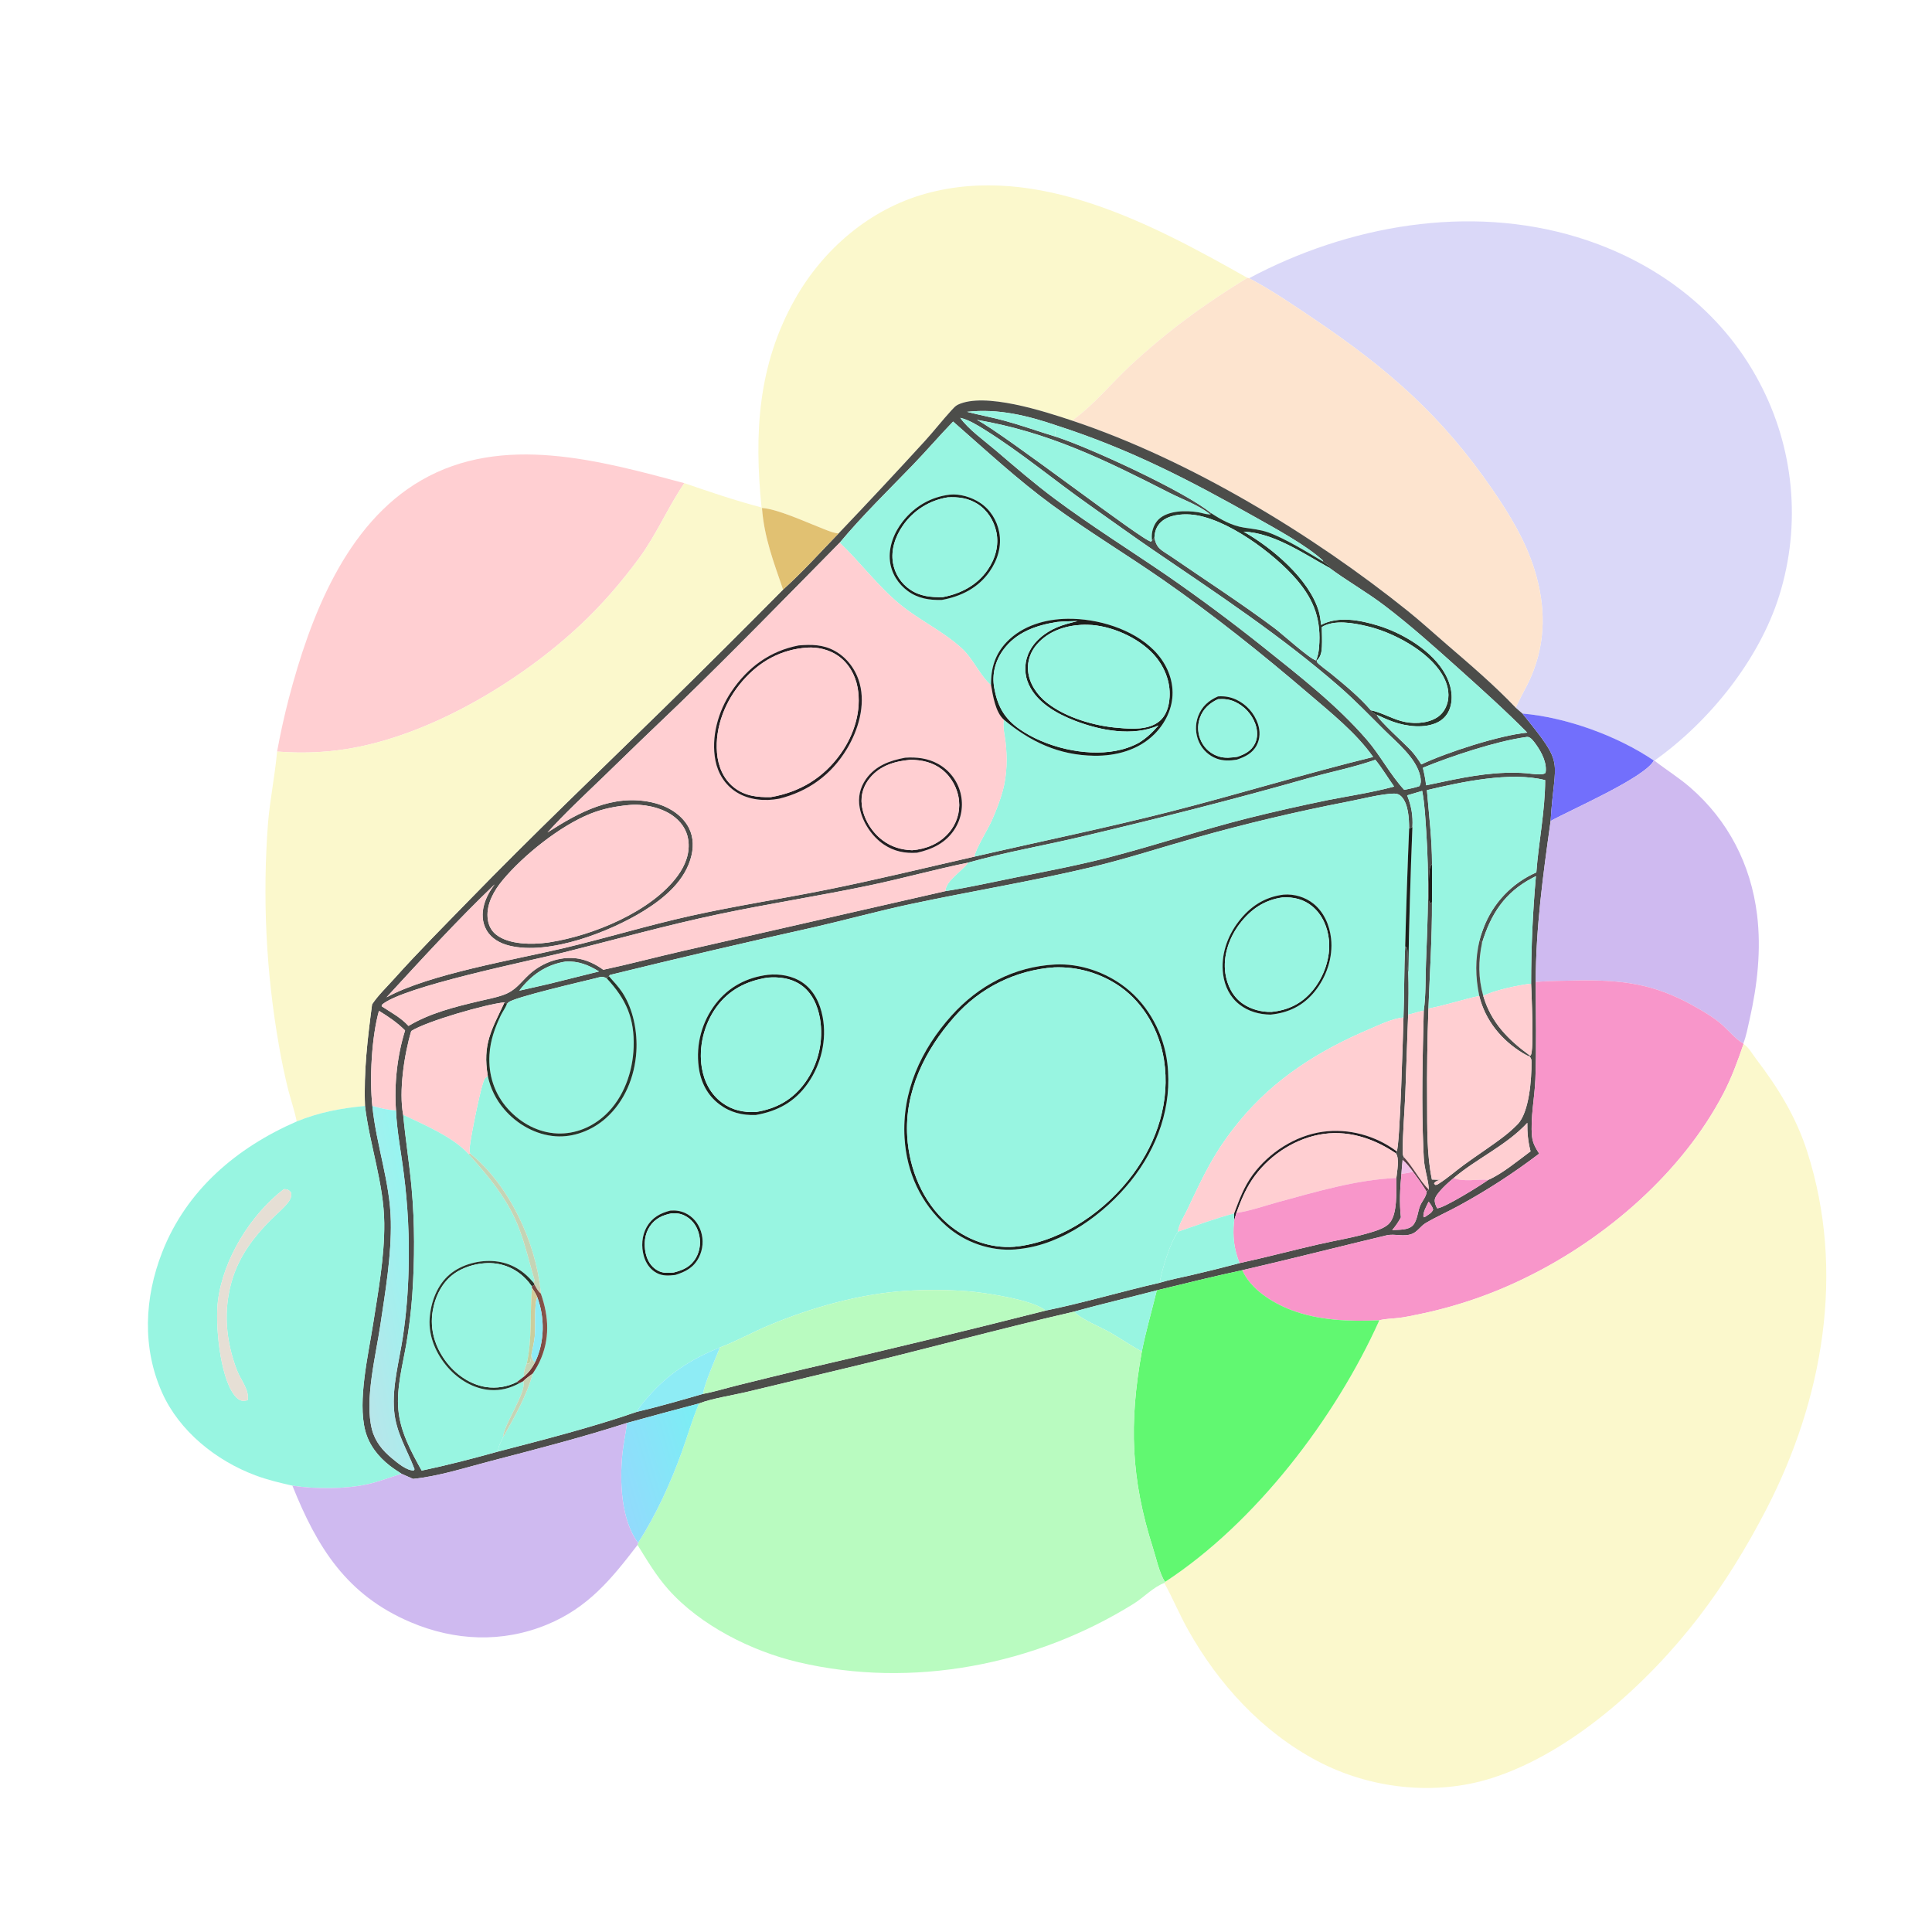 <svg width="1024" height="1024" viewBox="0 0 1024 1024" fill="none" xmlns="http://www.w3.org/2000/svg">
<path d="M403.639 268.975C399.702 229.952 401.577 193.612 421.368 158.54C436.309 132.063 460.995 110.863 490.528 102.671C549.863 86.214 611.01 118.923 661.146 147.269C638.452 161.123 618.685 175.593 599.178 193.712C589.231 202.952 580.551 213.754 569.656 221.889C568.932 222.43 569.206 222.214 568.471 223.01C553.646 218.068 521.765 207.649 507.6 214.546C506.403 215.129 505.237 216.454 504.333 217.44C499.484 222.725 495.067 228.418 490.226 233.73C475.139 250.229 459.88 266.569 444.451 282.749C440.953 282.368 437.258 280.614 433.98 279.336C426.46 276.405 411.584 269.618 403.859 269.256L403.639 268.975Z" fill="#FBF8CC"/>
<path d="M662.045 147.461C714.494 119.483 778.426 108.121 836.023 125.716C877.011 138.236 912.239 164.281 932.452 202.552C950.954 237.316 954.771 278.04 943.051 315.638C932.415 349.744 905.852 382.615 876.875 403.144L876.592 403.107C857.134 389.91 830.045 380.181 806.905 378.192L803.391 375.128C805.741 369.521 809.066 364.327 811.472 358.72C819.516 339.972 819.273 321.085 813.265 301.779C808.546 286.614 800.296 272.981 791.379 259.96C764.345 220.485 735.969 195.746 696.581 169.13C685.433 161.597 673.928 153.725 662.045 147.461Z" fill="#DAD8F8"/>
<path d="M661.148 147.27L662.045 147.462C673.928 153.726 685.433 161.598 696.581 169.131C735.969 195.747 764.345 220.486 791.379 259.961C800.296 272.982 808.546 286.615 813.265 301.78C819.273 321.086 819.516 339.973 811.472 358.721C809.066 364.328 805.741 369.522 803.391 375.129C792.048 363.196 779.018 352.093 766.543 341.356C759.783 335.537 753.173 329.477 746.222 323.892C695.51 283.149 630.356 243.671 568.473 223.011C569.208 222.215 568.934 222.431 569.658 221.89C580.553 213.755 589.233 202.953 599.18 193.713C618.687 175.594 638.454 161.124 661.148 147.27Z" fill="#FDE4CF"/>
<path d="M444.453 282.746C459.882 266.566 475.141 250.226 490.228 233.727C495.069 228.415 499.486 222.722 504.335 217.437C505.239 216.451 506.405 215.126 507.602 214.543C521.767 207.646 553.648 218.065 568.473 223.007C630.356 243.667 695.51 283.145 746.222 323.888C753.173 329.473 759.783 335.533 766.543 341.352C779.018 352.089 792.048 363.192 803.391 375.125L806.905 378.189C830.098 406.767 823.893 400.966 821.86 435.155C817.882 463.509 814 491.719 813.982 520.413C813.998 537.555 814.444 554.831 813.782 571.955C813.4 581.856 811.084 592.463 812.001 602.262C812.338 605.855 813.912 608.472 815.795 611.458C802.339 621.71 788.123 630.924 773.269 639.019C767.468 642.214 761.306 644.897 755.616 648.262C753.058 649.775 751.341 652.759 748.605 653.894C743.929 655.834 739.376 653.689 734.804 654.78C709.346 660.854 683.941 667.364 658.435 673.23C643.29 676.507 628.185 680.214 613.133 683.898C598.561 687.772 583.864 691.093 569.343 695.176C528.014 704.72 487.08 716.003 445.793 725.768L395.348 737.867C387.917 739.621 377.374 741.202 370.531 743.858C357.766 747.224 345.022 750.67 332.3 754.197C308.62 761.809 284.206 768.121 260.133 774.379C246.761 777.855 232.701 782.43 218.935 783.845L212.832 781.148C210.705 779.751 208.533 778.36 206.527 776.793C200.437 772.037 195.514 765.789 193.569 758.202C189.495 742.309 195.197 718.117 197.759 701.738C200.499 684.218 203.84 666.044 203.665 648.282C203.457 627.281 195.964 607.036 193.459 586.199C192.753 567.709 194.806 550.597 197.212 532.32C200.38 527.535 205.109 523.02 208.949 518.731C221.745 504.435 235.337 490.844 248.716 477.098C282.108 442.789 316.614 409.827 350.847 376.379C372.405 355.245 393.804 333.949 415.04 312.493C425.361 303.223 434.784 292.702 444.453 282.746ZM560.051 225.524C544.539 220.247 529.06 216.448 512.573 218.277C519.261 220.022 526.083 221.245 532.74 223.073C541.664 225.524 550.393 228.66 559.248 231.348C576.483 236.735 628.295 260.556 641.962 271.998L641.456 272.669C635.733 267.9 626.622 264.651 619.957 261.257C586.054 243.995 555.927 229.028 517.785 222.543C531.718 229.57 606.238 287.19 610.096 287.05L610.596 286.416L611.866 284.911C612.986 290.962 615.888 291.661 620.57 294.88C638.729 307.363 657.951 319.8 675.53 332.947C679.578 335.975 694.157 349.218 697.537 350.034L697.903 350.073C697.936 350.343 697.887 350.637 698.002 350.884C698.455 351.855 704.253 356.055 705.412 357.006C712.649 362.943 720.44 369.33 726.549 376.442C727.239 377.558 728.527 378.373 729.727 378.884C730.734 381.898 744.766 394.291 748.115 398.034C750.109 400.262 751.734 402.623 753.315 405.155C766.604 398.843 794.722 389.713 809.474 388.294C797.915 376.613 785.644 365.584 773.419 354.612C760.534 343.048 747.568 331.429 733.78 320.94C724.319 313.743 713.928 307.923 704.439 300.847L704.591 299.879C703.682 299.339 702.798 298.81 701.952 298.172L701.311 297.684L701.118 297.026C692.513 289.128 676.475 280.388 665.989 274.479C630.393 254.42 599.197 238.18 560.051 225.524ZM445.077 287.641C416.796 316.272 388.687 345.248 359.752 373.217C346.152 386.17 332.629 399.202 319.182 412.313C309.397 421.757 299.314 431.135 290.181 441.219C306.871 430.5 324.562 420.843 345.159 425.185C352.517 426.735 359.851 430.551 364.063 436.975C367.293 441.901 367.832 447.608 366.535 453.27C363.493 466.547 352.213 475.985 341.139 482.83C323.408 493.789 291.227 506.469 269.927 501.207C265.102 500.015 260.498 497.515 257.931 493.106C255.479 488.895 255.309 484.06 256.602 479.44C257.708 475.489 259.709 471.997 262.178 468.744C242.234 487.814 223.536 508.306 204.859 528.597C227.521 516.212 272.844 508.681 298.974 502.485C321.454 497.153 343.529 490.41 366.098 485.4C389.981 480.098 414.149 476.405 438.119 471.594C464.383 466.321 490.386 459.948 516.5 454.019C551.371 445.954 586.589 438.789 621.253 429.918C656.897 420.796 692.069 409.97 727.792 401.208C718.775 388.392 705.358 377.721 693.534 367.592C668.903 346.493 643.105 325.871 616.459 307.351C597.156 293.935 577.018 281.804 558.003 267.92C539.481 254.396 522.4 238.543 505.164 223.43C497.862 230.985 491.009 238.983 483.703 246.552C470.731 259.99 457.031 273.295 445.077 287.641ZM748.61 438.374L746.87 439.145C746.821 434.013 746.547 426.136 742.798 422.21C741.767 421.13 740.608 420.625 739.112 420.624C732.586 420.619 720.795 423.684 713.988 424.966C686.987 430.204 660.216 436.561 633.742 444.021C615.275 449.21 597.038 455.201 578.366 459.64C546.722 467.163 514.522 472.394 482.708 479.169C465.607 482.81 448.768 487.465 431.735 491.379C395.504 499.421 359.366 507.872 323.326 516.73L322.739 517.411L321.603 518.568C319.341 517.216 317.95 517.909 315.507 518.524C309.126 520.13 271.941 528.674 269.414 531.347C269.262 531.508 269.104 531.665 268.953 531.829C268.849 531.942 268.752 532.06 268.652 532.176L267.428 531.266C258.025 532.073 226.035 541.29 217.966 546.46C214.264 558.787 211.312 578.387 213.697 590.914C214.914 603.909 217.004 616.808 218.174 629.801C219.876 648.684 219.808 667.393 218.521 686.303C217.902 694.992 216.851 703.645 215.373 712.231C213.411 723.601 210.103 735.526 211.125 747.116C212.16 758.854 217.882 769.338 223.495 779.449C237.043 776.605 250.578 773.094 263.911 769.372C287.973 763.125 314.032 756.44 337.433 748.332C349.232 745.573 360.956 742.141 372.602 738.793C378.504 737.719 384.453 735.854 390.292 734.4C402.233 731.417 414.189 728.495 426.159 725.635C468.944 715.777 511.618 705.445 554.174 694.642C574.471 690.49 594.422 684.51 614.628 679.889C620.005 678.226 625.724 677.18 631.211 675.899C639.835 673.911 648.423 671.772 656.971 669.481C670.896 666.449 684.632 662.791 698.512 659.605C708.37 657.341 718.79 655.739 728.4 652.615C730.976 651.778 734.025 650.623 736.01 648.746C741.002 644.028 739.924 630.72 740.105 624.35C740.399 621.153 741.88 613.963 739.846 611.291L740.262 610.242C742.004 608.013 743.657 546.688 743.871 539.28C744.388 526.728 744.103 514.123 744.777 501.595C745.704 502.315 745.769 502.072 745.941 503.346C746.468 507.246 745.503 511.289 746.415 515.142C746.686 522.644 746.553 530.281 746.347 537.787L744.819 580.54C744.369 590.397 743.479 600.423 743.467 610.281C743.465 611.412 743.503 612.252 744.039 613.273L743.428 614.756C743.171 617.232 742.938 619.699 742.791 622.185C742.057 629.731 741.655 637.682 742.511 645.22C741.18 647.727 739.731 649.767 737.916 651.942C741.278 651.744 746.484 652.128 748.936 649.384C751.37 646.66 751.362 641.905 752.878 638.653C753.915 636.429 756.041 634.092 756.152 631.589L757.268 630.473C757.205 626.59 755.829 622.151 755.156 618.282C754.642 615.327 754.55 612.321 754.42 609.33C753.354 584.811 753.997 560.184 754.621 535.659C755.803 527.532 755.454 518.415 755.806 510.162C756.799 486.845 757.527 463.853 755.927 440.546C755.439 433.443 755.125 426.198 753.787 419.198L745.829 421.552C748.074 427.307 748.961 432.196 748.61 438.374ZM513.121 457.225C495.84 460.725 478.766 465.498 461.485 469.142C434.753 474.779 407.736 478.901 381.021 484.527C353.394 490.345 326.403 497.905 299.042 504.754C280.376 509.427 213.375 522.881 202.354 532.596L202.301 533.354C207.271 536.64 212.435 539.307 216.505 543.761C227.976 536.921 240.854 533.74 253.723 530.673C258.208 529.604 263.004 528.774 267.319 527.141C273.391 524.845 275.891 520.72 280.461 516.495C287.778 509.731 298.79 505.958 308.609 508.536C312.659 509.599 316.379 511.536 319.752 513.994C333.804 510.997 347.687 507.274 361.693 504.075L501.083 472.307C513.545 470.374 525.969 467.53 538.337 465.058C555.743 461.58 573.307 458.25 590.47 453.697C614.188 447.404 637.476 439.723 661.296 433.689C675.474 430.154 689.728 426.93 704.046 424.017C715.687 421.741 727.461 420 738.916 416.892C735.555 412.168 732.613 407.215 728.964 402.692C717.368 406.783 705.115 409.127 693.288 412.495C653.181 423.917 613.032 434.032 572.459 443.622C552.759 448.278 532.589 451.712 513.121 457.225ZM759.003 457.935C758.494 458.756 757.96 459.541 757.777 460.506C757.331 462.863 756.802 475.904 757.495 477.799C757.594 478.071 757.78 478.304 757.922 478.556C758.846 478.362 758.525 478.546 758.98 478.221C759.095 496.938 757.786 515.852 757.099 534.569C756.499 551.173 756.271 567.788 756.415 584.402C756.474 597.812 756.206 612.001 758.942 625.174L763.641 625.331C763.35 625.39 763.058 625.444 762.769 625.508C761.758 625.734 760.965 626.186 760.256 626.967C760.178 627.053 760.146 627.171 760.091 627.273L760.706 628.024C761.488 628.019 761.782 627.877 762.453 627.454C767.187 624.467 771.529 620.614 776.052 617.303C783.044 612.185 790.386 607.502 797.245 602.211C799.763 600.271 802.141 598.156 804.363 595.883C810.558 589.554 811.787 571.733 811.712 563.058C811.698 561.488 811.672 561.257 810.755 559.973L811.037 559.574C811.121 559.496 811.213 559.426 811.289 559.34C813.179 557.209 811.697 526.35 811.527 521.372C811.528 502.345 812.377 483.328 814.073 464.377C813.414 464.704 812.759 465.038 812.108 465.381C797.579 473.043 790.236 484.338 785.504 499.798L784.204 498.348C784.714 496.156 785.5 493.932 786.3 491.83C791.283 478.65 801.375 468.039 814.289 462.401C815.526 446.084 818.93 429.879 818.973 413.484C800.582 408.816 774.565 414.458 756.291 418.78C757.363 431.868 759.012 444.772 759.003 457.935ZM200.851 535.773C196.945 549.735 195.812 571.798 197.353 586.155C199.382 606.828 206.766 626.397 207.154 647.284C207.495 665.592 204.259 684.394 201.57 702.48C199.207 718.368 193.123 742.096 197.155 757.663C198.817 764.081 202.858 768.931 207.867 773.035C210.739 775.388 215.451 779.471 219.324 779.386L219.713 778.712C215.66 768.038 209.918 759.503 208.889 747.687C207.76 734.718 211.681 721.073 213.579 708.281C215.275 696.712 216.262 685.05 216.534 673.361C217.051 656.201 216.205 639.026 214.006 622C212.643 610.947 210.357 599.743 209.897 588.617C208.853 574.803 210.532 559.393 214.703 546.156C210.41 541.902 205.979 538.906 200.851 535.773ZM770.548 624.329C767.97 626.38 760.788 632.717 760.469 635.866C760.308 637.453 760.983 639.064 761.729 640.424C765.137 640.474 785.094 628.094 788.796 625.361C796.121 622.207 804.723 615.019 811.223 610.225C809.873 605.031 809.456 600.512 809.512 595.134C798.497 607.064 782.895 613.898 770.548 624.329ZM508.939 221.457C513.302 227.598 521.895 233.706 527.76 238.718C538.051 247.51 548.238 256.326 559.105 264.414C578.207 278.632 598.517 291.353 618.182 304.786C635.528 316.771 652.46 329.344 668.949 342.484C688.088 357.797 708.322 373.435 724.384 391.994C731.659 400.399 736.769 410.497 744.259 418.631C746.936 418.047 749.723 417.592 752.307 416.671C753.348 415.114 753.121 413.212 752.743 411.408C750.744 401.874 740.281 393.476 733.641 386.862C725.824 379.077 718.191 371.155 709.873 363.895C679.3 337.213 645.363 314.795 611.908 291.988C600.342 284.103 589.001 275.867 577.554 267.812C558.967 254.732 541.361 239.924 522.069 227.863C518.109 225.387 513.534 222.522 508.939 221.457ZM808.576 390.697C793.034 392.847 768.906 400.851 754.147 406.937C754.905 410.045 755.519 413.047 755.866 416.23L764.66 414.392C779.324 411.255 793.966 408.657 809.031 409.828C811.353 410.008 817.709 411.247 819.18 409.576C820.058 404.545 817.11 398.775 814.215 394.735C813.319 393.485 811.454 390.699 809.747 390.588C809.299 390.559 809.004 390.628 808.576 390.697ZM333.189 426.707C326.194 427.357 319.53 428.664 312.978 431.271C297.016 437.622 277.548 453.146 266.418 466.51C261.897 471.938 257.883 478.927 258.423 486.218C258.687 489.788 260.019 492.996 262.846 495.274C269.653 500.758 282.046 500.723 290.271 499.588C290.708 499.527 291.143 499.46 291.577 499.386C314.3 495.802 345.234 483.187 359.118 464.267C363.238 458.652 365.856 452.048 364.767 444.97C363.924 439.501 360.699 435.172 356.198 432.071C350.006 427.804 340.613 425.902 333.189 426.707ZM299.831 509.645C289.424 511.276 281.574 516.791 275.228 525.07L290.86 521.515L317.484 514.887C311.895 511.45 306.524 509.288 299.831 509.645ZM757.21 636.876C756.186 639.068 753.921 642.818 754.537 645.187C755.599 644.829 755.211 645.059 755.783 644.657C757.364 643.555 758.799 642.914 759.598 641.109C759.168 639.462 758.179 638.241 757.21 636.876Z" fill="#4C4D4A"/>
<path d="M512.572 218.278C529.059 216.449 544.538 220.248 560.05 225.525C559.585 227.513 559.139 229.291 559.247 231.349C550.392 228.661 541.663 225.525 532.739 223.074C526.082 221.246 519.26 220.023 512.572 218.278Z" fill="#98F5E1"/>
<path d="M744.258 418.635C736.768 410.501 731.658 400.403 724.383 391.998C708.321 373.439 688.087 357.801 668.948 342.488C652.459 329.348 635.527 316.775 618.181 304.79C598.516 291.357 578.206 278.636 559.104 264.418C548.237 256.33 538.049 247.514 527.758 238.722C521.893 233.71 513.3 227.602 508.938 221.461C513.532 222.526 518.108 225.391 522.068 227.867C541.36 239.928 558.965 254.736 577.552 267.816C588.999 275.871 600.34 284.107 611.906 291.992C645.361 314.799 679.299 337.217 709.872 363.899C718.19 371.159 725.823 379.081 733.64 386.866C740.28 393.48 750.743 401.878 752.742 411.412C753.12 413.216 753.347 415.118 752.306 416.675C749.722 417.596 746.935 418.051 744.258 418.635Z" fill="#98F5E1"/>
<path d="M517.783 222.547C555.925 229.032 586.052 243.999 619.955 261.261C626.62 264.655 635.731 267.904 641.454 272.673C641.24 272.664 641.026 272.658 640.813 272.647C638.88 272.546 636.916 271.817 634.994 271.505C628.611 270.47 619.196 270.515 614.186 275.184C611.808 277.401 610.479 281.041 610.467 284.251C610.465 284.981 610.529 285.694 610.594 286.42L610.094 287.054C606.236 287.194 531.716 229.574 517.783 222.547Z" fill="#98F5E1"/>
<path d="M445.076 287.645C457.03 273.299 470.73 259.994 483.702 246.556C491.008 238.987 497.861 230.989 505.163 223.434C522.399 238.547 539.48 254.4 558.002 267.924C577.017 281.808 597.155 293.939 616.458 307.355C643.104 325.875 668.902 346.497 693.533 367.596C705.357 377.725 718.774 388.396 727.791 401.212C692.068 409.974 656.896 420.8 621.252 429.922C586.588 438.793 551.37 445.958 516.499 454.023C516.705 450.665 523.769 439.172 525.531 435.199C527.85 429.971 530.001 424.552 531.501 419.026C533.741 410.773 533.954 401.726 532.957 393.277C532.562 389.938 531.522 385.724 531.933 382.406C531.973 382.086 532.025 381.767 532.071 381.447C546.205 393.214 561.207 400.286 579.952 400.566C591.542 400.739 603.399 397.553 611.809 389.182C617.662 383.356 621.568 375.367 621.488 367.015C621.408 358.503 617.49 350.559 611.544 344.607C600.228 333.28 581.653 327.792 565.952 327.96C554.216 328.085 542.017 331.548 533.667 340.174C527.431 346.616 525.104 354.306 525.29 363.143C519.693 358.55 515.822 349.19 509.774 343.645C499.749 334.454 487.39 328.853 476.969 320.288C465.349 310.739 456.009 298.067 445.076 287.645ZM503.407 262.183C493.331 263.375 484.727 268.432 478.46 276.423C473.861 282.287 470.821 289.948 471.706 297.48C472.452 303.83 476.017 309.517 481.156 313.261C486.617 317.239 492.579 318.151 499.164 317.983C509.372 316.14 518.493 311.594 524.544 302.882C528.773 296.793 531.027 289.489 529.596 282.074C528.369 275.72 524.846 270.068 519.42 266.474C515.02 263.56 508.745 261.604 503.407 262.183ZM645.546 369.118C640.672 371.231 637.004 374.454 635.082 379.519C633.371 384.014 633.534 389.007 635.535 393.381C637.38 397.438 640.777 400.585 644.963 402.115C648.489 403.381 651.944 403.216 655.581 402.622C659.931 401.138 663.832 399.293 666.083 395.001C667.942 391.452 667.959 387.368 666.705 383.616C664.759 377.966 660.607 373.345 655.197 370.807C652.077 369.363 648.955 368.873 645.546 369.118Z" fill="#98F5E1"/>
<path d="M560.05 225.527C599.196 238.183 630.392 254.423 665.988 274.482C676.474 280.391 692.512 289.131 701.117 297.029L701.31 297.687C693.275 292.858 680.766 285.198 672.138 282.167C667.902 280.679 663.675 280.318 659.267 279.625C652.922 278.628 647.266 275.484 641.961 272.001C628.294 260.559 576.482 236.738 559.247 231.351C559.139 229.293 559.585 227.515 560.05 225.527Z" fill="#98F5E1"/>
<path d="M362.728 256.087L362.426 256.525C353.78 269.295 347.868 283.471 338.63 295.991C329.488 308.382 319.174 320.362 307.949 330.923C277.018 360.026 231.569 387.584 189.477 395.954C175.202 398.793 161.387 399.471 146.863 398.335C148.593 388.863 150.668 379.458 153.085 370.138C164.366 327.268 183.047 277.849 223.275 254.576C266.45 229.598 317.911 244.136 362.728 256.087Z" fill="#FFCFD2"/>
<path d="M146.863 398.334C161.387 399.47 175.202 398.792 189.477 395.953C231.569 387.583 277.018 360.025 307.949 330.922C319.174 320.361 329.488 308.381 338.63 295.99C347.868 283.47 353.78 269.294 362.426 256.524L362.728 256.086C376.197 260.711 389.864 265.355 403.639 268.973L403.859 269.254C405.017 284.905 410.072 297.944 415.038 312.494C393.802 333.95 372.403 355.246 350.845 376.38C316.612 409.828 282.106 442.79 248.714 477.099C235.335 490.845 221.743 504.436 208.947 518.732C205.107 523.021 200.378 527.536 197.21 532.321C194.804 550.598 192.751 567.71 193.457 586.2C180.995 587.292 168.873 589.599 157.266 594.401C156.205 588.922 154.269 583.409 152.86 577.984C150.876 570.063 149.196 562.068 147.822 554.018C141.001 515.139 139.064 475.561 142.058 436.202C143.125 423.501 145.74 411.012 146.863 398.334Z" fill="#FBF8CC"/>
<path d="M499.164 317.98C492.579 318.148 486.617 317.236 481.156 313.258C476.017 309.514 472.452 303.827 471.706 297.477C470.821 289.945 473.861 282.284 478.46 276.42C484.727 268.429 493.331 263.372 503.407 262.18C508.745 261.601 515.02 263.557 519.42 266.471C524.846 270.065 528.369 275.717 529.596 282.071C531.027 289.486 528.773 296.79 524.544 302.879C518.493 311.591 509.372 316.137 499.164 317.98ZM502.276 263.614C492.67 265.151 484.107 270.541 478.567 278.538C474.586 284.222 472.09 291.379 473.294 298.356C474.271 304.089 477.532 309.18 482.332 312.465C487.645 316.091 493.489 316.639 499.706 316.485C509.211 314.686 517.873 310.167 523.479 302.045C527.497 296.224 529.571 289.075 528.098 282.045C526.823 275.965 523.326 270.367 518.015 267.042C513.085 263.955 507.953 263.311 502.276 263.614Z" fill="#1C1F1B"/>
<path d="M499.706 316.485C493.489 316.639 487.645 316.091 482.332 312.465C477.532 309.18 474.271 304.089 473.294 298.356C472.09 291.379 474.586 284.222 478.567 278.538C484.107 270.541 492.67 265.151 502.276 263.614C507.953 263.311 513.085 263.955 518.015 267.042C523.326 270.367 526.823 275.965 528.098 282.045C529.571 289.075 527.497 296.224 523.479 302.045C517.873 310.167 509.211 314.686 499.706 316.485Z" fill="#98F5E1"/>
<path d="M403.859 269.254C411.584 269.616 426.46 276.403 433.98 279.334C437.258 280.612 440.953 282.366 444.451 282.747C434.782 292.703 425.359 303.224 415.038 312.494C410.072 297.944 405.017 284.905 403.859 269.254Z" fill="#E1C172"/>
<path d="M641.456 272.671L641.962 272C647.267 275.483 652.923 278.627 659.268 279.624C663.676 280.317 667.903 280.678 672.139 282.166C680.767 285.197 693.276 292.857 701.311 297.686L701.952 298.174C702.798 298.812 703.682 299.341 704.591 299.881L704.439 300.849C690.698 293.347 675.215 282.452 659.13 281.778C674.215 290.309 694.008 306.965 699.009 324.096C699.681 326.399 699.926 328.837 700.227 331.21C709.241 326.408 720.757 328.665 730.124 331.493C743.45 335.517 759.45 345.009 766.215 357.644C769.004 362.852 770.432 369.238 768.613 375.008C767.536 378.424 765.312 381.153 762.106 382.778C755.181 386.288 745.522 385.066 738.441 382.568C735.483 381.525 732.589 380.165 729.727 378.886C728.527 378.375 727.239 377.56 726.549 376.444C732.069 377.584 737.059 380.57 742.481 382.115C748.38 383.796 755.852 383.693 761.265 380.512C764.428 378.653 766.374 375.676 767.25 372.145C768.518 367.035 766.992 361.819 764.334 357.416C756.776 344.896 738.471 335.197 724.629 331.912C717.435 330.204 707.231 328.285 700.582 332.345C700.643 335.802 700.806 339.316 700.643 342.768C700.511 345.579 700.071 348.149 697.903 350.075L697.537 350.036C698.519 347.838 698.911 345.574 699.116 343.193C700.344 328.905 696.717 318.403 687.482 307.516C675.568 293.471 649.422 274.011 630.957 272.702C625.83 272.338 619.281 273.02 615.384 276.677C612.916 278.993 612.046 281.61 611.866 284.913L610.596 286.418C610.531 285.692 610.467 284.979 610.469 284.249C610.481 281.039 611.81 277.399 614.188 275.182C619.198 270.513 628.613 270.468 634.996 271.503C636.918 271.815 638.882 272.544 640.815 272.645C641.028 272.656 641.242 272.662 641.456 272.671Z" fill="#28342A"/>
<path d="M611.865 284.915C612.045 281.612 612.915 278.995 615.383 276.679C619.28 273.022 625.829 272.34 630.956 272.704C649.421 274.013 675.567 293.473 687.481 307.518C696.716 318.405 700.343 328.907 699.115 343.195C698.91 345.576 698.518 347.84 697.536 350.038C694.156 349.222 679.577 335.979 675.529 332.951C657.95 319.804 638.728 307.367 620.569 294.884C615.887 291.665 612.985 290.966 611.865 284.915Z" fill="#98F5E1"/>
<path d="M659.129 281.777C675.214 282.451 690.697 293.346 704.438 300.848C713.927 307.924 724.318 313.744 733.779 320.941C747.567 331.43 760.533 343.049 773.418 354.613C785.643 365.585 797.914 376.614 809.473 388.295C794.721 389.714 766.603 398.844 753.314 405.156C751.733 402.624 750.108 400.263 748.114 398.035C744.765 394.292 730.733 381.899 729.726 378.885C732.588 380.164 735.482 381.524 738.44 382.567C745.521 385.065 755.18 386.287 762.105 382.777C765.311 381.152 767.535 378.423 768.612 375.007C770.431 369.237 769.003 362.851 766.214 357.643C759.449 345.008 743.449 335.516 730.123 331.492C720.756 328.664 709.24 326.407 700.226 331.209C699.925 328.836 699.68 326.398 699.008 324.095C694.007 306.964 674.214 290.308 659.129 281.777Z" fill="#98F5E1"/>
<path d="M290.179 441.223C299.312 431.139 309.395 421.761 319.18 412.317C332.627 399.206 346.15 386.174 359.75 373.221C388.685 345.252 416.794 316.276 445.075 287.645C456.008 298.067 465.348 310.739 476.968 320.288C487.389 328.853 499.748 334.454 509.773 343.645C515.821 349.19 519.692 358.55 525.289 363.143C526.277 368.785 527.56 377.445 532.07 381.447C532.024 381.767 531.972 382.086 531.932 382.406C531.521 385.724 532.561 389.938 532.956 393.277C533.953 401.726 533.74 410.773 531.5 419.026C530 424.552 527.849 429.971 525.53 435.199C523.768 439.172 516.704 450.665 516.498 454.023C490.384 459.952 464.381 466.325 438.117 471.598C414.147 476.409 389.979 480.102 366.096 485.404C343.527 490.414 321.452 497.157 298.972 502.489C272.842 508.685 227.519 516.216 204.857 528.601C223.534 508.31 242.232 487.818 262.176 468.748C259.707 472.001 257.706 475.493 256.6 479.444C255.307 484.064 255.477 488.899 257.929 493.11C260.496 497.519 265.1 500.019 269.925 501.211C291.225 506.473 323.406 493.793 341.137 482.834C352.211 475.989 363.491 466.551 366.533 453.274C367.83 447.612 367.291 441.905 364.061 436.979C359.849 430.555 352.515 426.739 345.157 425.189C324.56 420.847 306.869 430.504 290.179 441.223ZM423.278 342.096C408.016 345.071 396.328 353.669 387.633 366.564C380.646 376.926 376.749 390.739 379.209 403.185C380.565 410.05 384.371 416.113 390.344 419.868C396.954 424.025 405.355 424.773 412.909 423.337C428.454 419.514 440.657 410.602 448.907 396.892C454.914 386.911 458.79 373.882 455.66 362.301C453.699 355.046 449.027 348.601 442.382 344.953C436.24 341.583 430.034 341.528 423.278 342.096ZM479.722 401.602C471.526 403.143 464.043 405.818 458.977 412.972C455.787 417.475 454.65 422.707 455.659 428.127C457.073 435.719 462.07 443.323 468.486 447.63C473.896 451.262 479.625 452.395 486.044 451.963C494.17 450.124 501.282 446.796 505.98 439.497C509.632 433.79 510.755 426.823 509.08 420.257C507.398 413.682 503.067 408.098 497.116 404.835C491.722 401.862 485.765 401.186 479.722 401.602Z" fill="#FFCFD2"/>
<path d="M525.29 363.14C525.104 354.303 527.431 346.613 533.667 340.171C542.017 331.545 554.216 328.082 565.952 327.957C581.653 327.789 600.228 333.277 611.544 344.604C617.49 350.556 621.408 358.5 621.488 367.012C621.568 375.364 617.662 383.353 611.809 389.179C603.399 397.55 591.542 400.736 579.952 400.563C561.207 400.283 546.205 393.211 532.071 381.444C527.561 377.442 526.278 368.782 525.29 363.14ZM560.286 329.663C549.193 331.383 538.479 335.11 531.646 344.6C527.463 350.408 525.704 357.425 526.953 364.506C528.684 374.322 532.347 380.902 540.573 386.594C554.203 396.025 574.917 400.994 591.297 397.974C595.691 397.163 599.76 395.775 603.696 393.651C607.804 391.065 610.842 388.16 614.019 384.512C600.43 390.538 583.149 387.179 569.735 382.012C560.238 378.353 549.76 372.544 545.296 362.882C543.008 357.954 542.809 352.311 544.743 347.233C547.384 340.275 553.703 335.238 560.405 332.429C563.861 330.981 567.542 330.1 571.165 329.18C567.554 329.299 563.877 329.288 560.286 329.663ZM572.882 331.196C564.15 331.728 555.614 334.671 549.683 341.416C546.241 345.331 544.415 350.334 544.894 355.555C545.512 362.299 549.565 368.208 554.754 372.35C564.787 380.357 580.245 384.87 592.886 385.798C599.75 386.434 608.788 386.965 614.439 382.309C618.285 379.139 619.605 374.255 619.909 369.467C620.444 361.039 616.942 352.772 611.264 346.644C603.048 337.777 588.721 331.469 576.655 331.152C575.405 331.119 574.127 331.102 572.882 331.196Z" fill="#1C1F1B"/>
<path d="M603.696 393.651C599.76 395.775 595.691 397.163 591.297 397.974C574.917 400.994 554.203 396.025 540.573 386.594C532.347 380.902 528.684 374.322 526.953 364.506C525.704 357.425 527.463 350.408 531.646 344.6C538.479 335.11 549.193 331.383 560.286 329.663C563.877 329.288 567.554 329.299 571.165 329.18C567.542 330.1 563.861 330.981 560.405 332.429C553.703 335.238 547.384 340.275 544.743 347.233C542.809 352.311 543.008 357.954 545.296 362.882C549.76 372.544 560.238 378.353 569.735 382.012C583.149 387.179 600.43 390.538 614.019 384.512C610.842 388.16 607.804 391.065 603.696 393.651Z" fill="#98F5E1"/>
<path d="M697.902 350.074C700.07 348.148 700.51 345.578 700.642 342.767C700.805 339.315 700.642 335.801 700.581 332.344C707.23 328.284 717.434 330.203 724.628 331.911C738.47 335.196 756.775 344.895 764.333 357.415C766.991 361.818 768.517 367.034 767.249 372.144C766.373 375.675 764.427 378.652 761.264 380.511C755.851 383.692 748.379 383.795 742.48 382.114C737.058 380.569 732.068 377.583 726.548 376.443C720.439 369.331 712.648 362.944 705.411 357.007C704.252 356.056 698.454 351.856 698.001 350.885C697.886 350.638 697.935 350.344 697.902 350.074Z" fill="#98F5E1"/>
<path d="M592.886 385.797C580.245 384.869 564.787 380.356 554.754 372.349C549.565 368.207 545.512 362.298 544.894 355.554C544.415 350.333 546.241 345.33 549.683 341.415C555.614 334.67 564.15 331.727 572.882 331.195C574.127 331.101 575.405 331.118 576.655 331.151C588.721 331.468 603.048 337.776 611.264 346.643C616.942 352.771 620.444 361.038 619.909 369.466C619.605 374.254 618.285 379.138 614.439 382.308C608.788 386.964 599.75 386.433 592.886 385.797Z" fill="#98F5E1"/>
<path d="M412.91 423.337C405.356 424.773 396.955 424.025 390.345 419.868C384.372 416.113 380.566 410.05 379.21 403.185C376.75 390.739 380.647 376.926 387.634 366.564C396.329 353.669 408.017 345.071 423.279 342.096C430.035 341.528 436.241 341.583 442.383 344.953C449.028 348.601 453.7 355.046 455.661 362.301C458.791 373.882 454.915 386.911 448.908 396.892C440.658 410.602 428.455 419.514 412.91 423.337ZM427.873 343.24C413.917 344.235 402.619 350.462 393.475 361.037C384.481 371.438 378.878 385.192 380.036 399.06C380.619 406.044 383.291 412.745 388.878 417.24C394.72 421.94 401.312 422.61 408.503 422.502C423.951 419.856 436.518 412.261 445.649 399.361C452.717 389.377 456.751 376.632 454.537 364.398C453.307 357.604 449.679 351.307 443.902 347.399C439.31 344.292 433.394 342.902 427.873 343.24Z" fill="#231F22"/>
<path d="M408.503 422.499C401.312 422.607 394.72 421.937 388.878 417.237C383.291 412.742 380.619 406.041 380.036 399.057C378.878 385.189 384.481 371.435 393.475 361.034C402.619 350.459 413.917 344.232 427.873 343.237C433.394 342.899 439.31 344.289 443.902 347.396C449.679 351.304 453.307 357.601 454.537 364.395C456.751 376.629 452.717 389.374 445.649 399.358C436.518 412.258 423.951 419.853 408.503 422.499Z" fill="#FFCFD2"/>
<path d="M655.58 402.619C651.943 403.213 648.488 403.378 644.962 402.112C640.776 400.582 637.379 397.435 635.534 393.378C633.533 389.004 633.37 384.011 635.081 379.516C637.003 374.451 640.671 371.228 645.545 369.115C648.954 368.87 652.076 369.36 655.196 370.804C660.606 373.342 664.758 377.963 666.704 383.613C667.958 387.365 667.941 391.449 666.082 394.998C663.831 399.29 659.93 401.135 655.58 402.619ZM645.558 370.579C641.097 372.646 637.663 375.705 635.976 380.442C634.512 384.573 634.785 389.121 636.732 393.047C638.612 396.881 642.007 399.755 646.097 400.979C649.391 401.971 652.535 401.578 655.862 401.117C659.836 399.692 663.166 398.085 665.146 394.098C666.762 390.844 666.542 387.04 665.342 383.688C663.444 378.508 659.565 374.295 654.559 371.977C651.602 370.624 648.757 370.361 645.558 370.579Z" fill="#1C1F1B"/>
<path d="M655.863 401.118C652.536 401.579 649.392 401.972 646.098 400.98C642.008 399.756 638.613 396.882 636.733 393.048C634.786 389.122 634.513 384.574 635.977 380.443C637.664 375.706 641.098 372.647 645.559 370.58C648.758 370.362 651.603 370.625 654.56 371.978C659.566 374.296 663.445 378.509 665.343 383.689C666.543 387.041 666.763 390.845 665.147 394.099C663.167 398.086 659.837 399.693 655.863 401.118Z" fill="#98F5E1"/>
<path d="M806.904 378.191C830.044 380.18 857.133 389.909 876.591 403.106C871.627 412.335 832.215 429.317 821.859 435.157C823.892 400.968 830.097 406.769 806.904 378.191Z" fill="#726FFC"/>
<path d="M754.146 406.938C768.905 400.852 793.034 392.848 808.576 390.698C809.004 390.629 809.298 390.56 809.746 390.589C811.453 390.7 813.318 393.486 814.214 394.736C817.109 398.776 820.058 404.546 819.18 409.577C817.709 411.248 811.353 410.009 809.031 409.829C793.966 408.658 779.323 411.256 764.659 414.393L755.865 416.231C755.518 413.048 754.904 410.046 754.146 406.938Z" fill="#98F5E1"/>
<path d="M486.045 451.961C479.626 452.393 473.897 451.26 468.487 447.628C462.071 443.321 457.074 435.717 455.66 428.125C454.651 422.705 455.788 417.473 458.978 412.97C464.044 405.816 471.527 403.141 479.723 401.6C485.766 401.184 491.723 401.86 497.117 404.833C503.068 408.096 507.399 413.68 509.081 420.255C510.756 426.821 509.633 433.788 505.981 439.495C501.283 446.794 494.171 450.122 486.045 451.961ZM482.512 402.729C474.393 403.431 466.685 405.659 461.189 412.172C457.737 416.263 456.119 421.28 456.755 426.612C457.62 433.851 461.871 440.861 467.659 445.274C472.394 448.884 477.558 450.409 483.446 450.646C490.872 450.041 497.826 447.214 502.819 441.472C506.941 436.79 508.928 430.605 508.304 424.399C507.667 418.004 504.316 411.785 499.24 407.826C494.388 404.042 488.548 402.736 482.512 402.729Z" fill="#231F22"/>
<path d="M483.446 450.647C477.558 450.41 472.394 448.885 467.659 445.275C461.871 440.862 457.62 433.852 456.755 426.613C456.119 421.281 457.737 416.264 461.189 412.173C466.685 405.66 474.393 403.432 482.512 402.73C488.548 402.737 494.388 404.043 499.24 407.827C504.316 411.786 507.667 418.005 508.304 424.4C508.928 430.606 506.941 436.791 502.819 441.473C497.826 447.215 490.872 450.042 483.446 450.647Z" fill="#FFCFD2"/>
<path d="M513.12 457.228C532.588 451.715 552.758 448.281 572.458 443.625C613.031 434.035 653.18 423.92 693.287 412.498C705.114 409.13 717.367 406.786 728.963 402.695C732.612 407.218 735.554 412.171 738.915 416.895C727.46 420.003 715.686 421.744 704.045 424.02C689.727 426.933 675.473 430.157 661.295 433.692C637.475 439.726 614.187 447.407 590.469 453.7C573.306 458.253 555.742 461.583 538.336 465.061C525.968 467.533 513.544 470.377 501.082 472.31C501.289 466.675 510.038 461.67 513.12 457.228Z" fill="#98F5E1"/>
<path d="M876.59 403.105L876.873 403.142C883.073 407.985 889.85 412.171 895.794 417.324C915.995 434.836 927.991 458.244 931.263 484.681C933.57 503.321 931.444 522.114 927.331 540.33C926.379 544.546 925.549 549.078 923.989 553.103C919.89 550.813 915.918 545.835 912.246 542.702C907.819 538.924 902.297 535.735 897.22 532.911C876.2 521.215 859.006 519.254 835.607 519.676C828.401 519.806 821.17 519.892 813.98 520.414C813.998 491.72 817.88 463.51 821.858 435.156C832.214 429.316 871.626 412.334 876.59 403.105Z" fill="#CFBAF0"/>
<path d="M759.001 457.937C759.01 444.774 757.361 431.87 756.289 418.782C774.563 414.46 800.58 408.818 818.971 413.486C818.928 429.881 815.524 446.086 814.287 462.403C801.373 468.041 791.281 478.652 786.298 491.832C785.498 493.934 784.712 496.158 784.202 498.35C781.799 508.466 781.959 517.686 784.027 527.855C775.005 529.83 766.132 532.816 757.097 534.571C757.784 515.854 759.093 496.94 758.978 478.223L759.001 457.937Z" fill="#98F5E1"/>
<path d="M748.609 438.375C748.96 432.197 748.073 427.308 745.828 421.553L753.786 419.199C755.124 426.199 755.438 433.444 755.926 440.547C757.526 463.854 756.798 486.846 755.805 510.163C755.453 518.416 755.802 527.533 754.62 535.66C751.776 536.18 749.14 537.203 746.346 537.788C746.552 530.282 746.685 522.645 746.414 515.143C746.835 489.546 747.567 463.955 748.609 438.375Z" fill="#98F5E1"/>
<path d="M322.738 517.412L323.325 516.731C359.365 507.873 395.503 499.422 431.734 491.38C448.767 487.466 465.606 482.811 482.707 479.17C514.521 472.395 546.721 467.164 578.365 459.641C597.037 455.202 615.275 449.211 633.742 444.022C660.216 436.562 686.986 430.205 713.987 424.967C720.794 423.685 732.586 420.62 739.112 420.625C740.608 420.626 741.766 421.131 742.797 422.211C746.546 426.137 746.821 434.014 746.87 439.146C746.006 459.957 745.307 480.774 744.776 501.596C744.102 514.124 744.387 526.729 743.87 539.281C737.854 539.875 731.504 543.05 725.941 545.405C699.186 556.733 675.385 571.692 656.818 594.351C643.556 610.536 638.061 622.581 629.245 641.242C627.845 644.205 624.351 649.714 624.461 652.787C620.281 658.168 615.865 672.874 614.628 679.89C594.422 684.511 574.47 690.491 554.173 694.643C547.711 688.894 521.556 685.043 512.729 684.366C502.201 683.559 490.85 683.504 480.299 684.168C455.911 685.703 430.02 693.034 407.55 702.452C398.773 706.131 390.476 710.828 381.562 714.192C366.498 720.245 353.933 728.219 343.289 740.619C341.225 743.024 338.896 745.522 337.432 748.333C314.031 756.441 287.972 763.126 263.91 769.373C264.026 766.694 265.496 764.216 266.606 761.813C272.606 751.248 279.161 739.855 282.374 728.013C283.678 726.091 284.904 724.039 285.904 721.94C291.595 710.008 290.969 697.799 286.654 685.599C286.627 685.264 286.607 684.927 286.573 684.592C283.915 658.122 269.967 628.243 249.184 611.382C248.579 609.469 249.067 607.257 249.333 605.303C249.886 601.24 255.061 573.979 257.069 571.506C257.463 571.021 258.062 570.747 258.559 570.367C259.923 576.892 262.929 582.962 267.294 588.001C274.073 595.91 283.987 601.504 294.465 602.249C304.064 602.932 313.83 599.091 320.984 592.779C331.089 583.864 336.432 570.74 337.28 557.466C337.948 546.996 335.695 534.997 329.904 526.115C327.876 523.006 325.189 520.195 322.738 517.412ZM680.311 474.17C670.263 475.42 662.673 480.417 656.534 488.368C650.424 496.28 646.942 506.431 648.282 516.462C649.126 522.778 651.905 528.499 656.997 532.453C661.722 536.122 667.515 537.707 673.422 537.766C682.862 536.854 690.699 533.067 696.74 525.624C703.052 517.844 706.61 507.416 705.495 497.392C704.723 490.445 701.745 483.492 696.22 479.021C691.825 475.463 685.943 473.711 680.311 474.17ZM559.219 511.209C537.631 512.322 518.679 522.313 504.313 538.311C488.104 556.363 477.942 578.635 479.434 603.201C480.538 621.361 487.992 637.758 501.645 649.851C511.402 658.493 524.995 663.233 538.039 662.229C538.888 662.169 539.734 662.075 540.576 661.947C563.249 659.495 585.359 643.379 599.274 626.026C613.534 608.244 621.453 586.389 618.703 563.461C616.855 548.056 608.819 532.96 596.513 523.396C586.05 515.266 572.534 510.569 559.219 511.209ZM407.01 516.676C395.901 518.013 386.304 523.039 379.388 531.938C371.999 541.507 368.743 553.635 370.345 565.619C371.381 573.489 374.845 580.438 381.284 585.291C387.086 589.663 393.363 591.198 400.557 590.977C412.23 588.958 421.401 583.927 428.264 574.061C435.274 563.984 438.32 551.056 436.022 538.957C434.668 531.827 431.445 524.92 425.283 520.728C420.051 517.167 413.237 516.031 407.01 516.676ZM355.254 641.646C349.937 643.008 345.634 645.348 342.806 650.286C340.151 654.921 339.808 660.74 341.269 665.818C342.36 669.611 344.663 672.941 348.216 674.78C351.322 676.388 354.515 676.131 357.889 675.765C363.359 674.073 367.636 671.861 370.394 666.522C372.605 662.203 372.998 657.18 371.485 652.571C370.093 648.322 367.243 644.852 363.177 642.939C360.621 641.736 358.048 641.44 355.254 641.646Z" fill="#98F5E1"/>
<path d="M291.576 499.387C291.142 499.461 290.707 499.528 290.27 499.589C282.045 500.724 269.652 500.759 262.845 495.275C260.018 492.997 258.686 489.789 258.422 486.219C257.882 478.928 261.896 471.939 266.417 466.511C277.547 453.147 297.015 437.623 312.977 431.272C319.529 428.665 326.193 427.358 333.188 426.708C340.612 425.903 350.005 427.805 356.197 432.072C360.698 435.173 363.923 439.502 364.766 444.971C365.855 452.049 363.237 458.653 359.117 464.268C345.233 483.188 314.299 495.803 291.576 499.387Z" fill="#FFCFD2"/>
<path d="M746.868 439.146L748.608 438.375C747.566 463.955 746.834 489.546 746.413 515.143C745.501 511.29 746.466 507.247 745.939 503.347C745.767 502.073 745.702 502.316 744.775 501.596C745.306 480.774 746.004 459.957 746.868 439.146Z" fill="#1C1F1B"/>
<path d="M216.505 543.763C212.435 539.309 207.271 536.642 202.301 533.356L202.354 532.598C213.375 522.883 280.376 509.429 299.042 504.756C326.403 497.907 353.394 490.347 381.021 484.529C407.736 478.903 434.753 474.781 461.485 469.144C478.766 465.5 495.84 460.727 513.121 457.227C510.039 461.669 501.29 466.674 501.083 472.309L361.693 504.077C347.687 507.276 333.804 510.999 319.752 513.996C316.379 511.538 312.659 509.601 308.609 508.538C298.79 505.96 287.778 509.733 280.461 516.497C275.891 520.722 273.391 524.847 267.319 527.143C263.004 528.776 258.208 529.606 253.723 530.675C240.854 533.742 227.976 536.923 216.505 543.763Z" fill="#FFCFD2"/>
<path d="M758.98 478.223C758.525 478.548 758.846 478.365 757.922 478.559C757.78 478.307 757.594 478.073 757.495 477.801C756.802 475.906 757.331 462.865 757.777 460.508C757.96 459.543 758.494 458.758 759.003 457.938L758.98 478.223Z" fill="#1C1F1B"/>
<path d="M785.503 499.8C790.235 484.34 797.578 473.045 812.107 465.383C812.758 465.04 813.413 464.706 814.072 464.379C812.376 483.33 811.527 502.347 811.526 521.374C805.257 521.988 791.506 524.96 786.157 527.858C783.495 518.303 783.509 509.445 785.503 499.8Z" fill="#98F5E1"/>
<path d="M673.421 537.766C667.514 537.707 661.722 536.122 656.997 532.453C651.905 528.499 649.126 522.778 648.282 516.462C646.942 506.431 650.424 496.28 656.534 488.368C662.673 480.417 670.263 475.42 680.311 474.17C685.943 473.711 691.825 475.463 696.22 479.021C701.745 483.492 704.723 490.445 705.495 497.392C706.61 507.416 703.052 517.844 696.74 525.624C690.699 533.067 682.861 536.854 673.421 537.766ZM679.756 475.66C670.093 476.989 662.865 481.994 657.019 489.688C651.447 497.022 648.106 506.727 649.48 515.968C650.412 522.237 653.35 528.251 658.647 531.94C662.981 534.958 668.68 536.503 673.943 536.318C682.879 535.423 690.011 531.894 695.74 524.973C701.743 517.721 705.309 507.612 704.368 498.177C703.701 491.492 700.867 484.842 695.64 480.461C691.058 476.62 685.608 475.325 679.756 475.66Z" fill="#1C1F1B"/>
<path d="M673.943 536.318C668.68 536.503 662.981 534.958 658.647 531.94C653.35 528.251 650.412 522.237 649.48 515.968C648.106 506.727 651.447 497.022 657.019 489.688C662.865 481.994 670.093 476.989 679.756 475.66C685.608 475.325 691.058 476.62 695.64 480.461C700.867 484.842 703.701 491.492 704.368 498.177C705.309 507.612 701.743 517.721 695.74 524.973C690.011 531.894 682.879 535.423 673.943 536.318Z" fill="#98F5E1"/>
<path d="M784.204 498.352L785.504 499.802C783.51 509.447 783.496 518.305 786.158 527.86C790.35 542.005 799.326 551.064 811.037 559.578L810.755 559.977C809.456 559.528 808.262 558.873 807.092 558.164C795.783 551.305 787.195 540.816 784.029 527.857C781.961 517.688 781.801 508.468 784.204 498.352Z" fill="#4C4D4A"/>
<path d="M275.227 525.073C281.573 516.794 289.423 511.279 299.83 509.648C306.523 509.291 311.894 511.453 317.483 514.89L290.859 521.518L275.227 525.073Z" fill="#98F5E1"/>
<path d="M540.576 661.948C539.734 662.076 538.888 662.17 538.039 662.23C524.995 663.234 511.403 658.494 501.646 649.852C487.993 637.759 480.538 621.362 479.434 603.202C477.942 578.636 488.105 556.364 504.314 538.312C518.68 522.314 537.631 512.323 559.219 511.21C572.534 510.57 586.05 515.267 596.513 523.397C608.819 532.961 616.856 548.057 618.704 563.462C621.454 586.39 613.535 608.245 599.275 626.027C585.36 643.38 563.249 659.496 540.576 661.948ZM558.825 512.718C538.398 514.128 519.355 523.551 505.842 538.936C490.245 556.55 479.355 578.508 480.864 602.503C481.949 619.733 489.007 636.979 502.16 648.482C511.752 656.871 524.701 661.784 537.537 660.808C538.546 660.727 539.552 660.615 540.555 660.473C564.364 656.964 586.339 641.448 600.507 622.333C613.411 604.926 620.348 583.421 616.935 561.737C614.553 546.606 606.492 532.064 593.921 523.098C583.669 515.9 571.343 512.255 558.825 512.718Z" fill="#1C1F1B"/>
<path d="M540.553 660.474C539.55 660.616 538.544 660.728 537.535 660.809C524.699 661.785 511.75 656.872 502.158 648.483C489.005 636.98 481.947 619.734 480.862 602.504C479.353 578.509 490.243 556.551 505.84 538.937C519.353 523.552 538.396 514.129 558.823 512.719C571.341 512.256 583.667 515.901 593.919 523.099C606.49 532.065 614.551 546.607 616.933 561.738C620.346 583.422 613.409 604.927 600.505 622.334C586.337 641.449 564.362 656.965 540.553 660.474Z" fill="#98F5E1"/>
<path d="M400.557 590.976C393.363 591.197 387.086 589.662 381.284 585.29C374.845 580.437 371.381 573.488 370.345 565.618C368.743 553.634 371.999 541.506 379.388 531.937C386.304 523.038 395.901 518.012 407.01 516.675C413.237 516.03 420.05 517.166 425.282 520.727C431.444 524.919 434.668 531.826 436.022 538.956C438.32 551.055 435.274 563.983 428.264 574.06C421.401 583.926 412.23 588.957 400.557 590.976ZM406.857 518.153C395.668 519.912 386.33 524.589 379.598 533.942C373.125 542.937 370.193 554.968 371.983 565.923C373.173 573.207 376.653 580.013 382.699 584.454C388.137 588.448 393.999 589.683 400.615 589.389C411.598 587.634 420.206 582.85 426.778 573.707C433.798 563.886 436.612 551.671 434.597 539.768C433.362 532.825 430.307 525.933 424.268 521.885C419.096 518.417 412.926 517.683 406.857 518.153Z" fill="#1C1F1B"/>
<path d="M268.652 532.18C268.752 532.064 268.849 531.946 268.953 531.833C269.104 531.669 269.262 531.512 269.414 531.351C271.941 528.678 309.126 520.134 315.507 518.528C317.95 517.913 319.341 517.22 321.603 518.572C331.883 529.662 336.34 539.679 335.839 555.059C335.415 568.087 330.586 581.798 320.926 590.854C314.015 597.333 304.999 601.127 295.467 600.76C285.312 600.37 276.033 595.265 269.293 587.829C262.06 579.849 258.793 569.754 259.427 559.05C259.87 551.563 262.232 544.839 265.457 538.126C266.375 536.214 267.954 534.119 268.652 532.18Z" fill="#98F5E1"/>
<path d="M321.602 518.571L322.738 517.414C325.189 520.197 327.876 523.008 329.904 526.117C335.695 534.999 337.948 546.998 337.28 557.468C336.432 570.742 331.089 583.866 320.984 592.781C313.83 599.093 304.064 602.934 294.465 602.251C283.987 601.506 274.073 595.912 267.294 588.003C262.929 582.964 259.923 576.894 258.559 570.369C255.634 553.452 260.56 545.814 267.427 531.269L268.651 532.179C267.953 534.118 266.374 536.213 265.456 538.125C262.231 544.838 259.869 551.562 259.426 559.049C258.792 569.753 262.059 579.848 269.292 587.828C276.032 595.264 285.311 600.369 295.466 600.759C304.998 601.126 314.014 597.332 320.925 590.853C330.585 581.797 335.414 568.086 335.838 555.058C336.339 539.678 331.882 529.661 321.602 518.571Z" fill="#28342A"/>
<path d="M400.614 589.391C393.998 589.685 388.136 588.45 382.698 584.456C376.652 580.015 373.172 573.209 371.982 565.925C370.192 554.97 373.124 542.939 379.597 533.944C386.329 524.591 395.667 519.914 406.856 518.155C412.925 517.685 419.095 518.419 424.267 521.887C430.306 525.935 433.361 532.827 434.596 539.77C436.611 551.673 433.797 563.888 426.777 573.709C420.205 582.852 411.597 587.636 400.614 589.391Z" fill="#98F5E1"/>
<path d="M813.981 520.415C821.171 519.893 828.402 519.807 835.608 519.677C859.007 519.255 876.201 521.216 897.221 532.912C902.298 535.736 907.82 538.924 912.247 542.702C915.919 545.835 919.891 550.814 923.99 553.104L924.096 553.392C921.048 562.331 917.854 571.077 913.484 579.48C891.746 621.279 851.411 656.194 809.466 676.808C791.001 685.983 771.411 692.689 751.198 696.755C747.991 697.405 744.776 698.119 741.525 698.508C738.148 698.913 734.359 698.936 731.083 699.771C715.51 700.494 698.877 699.929 684.195 694.271C674.264 690.444 662.925 683.341 658.434 673.232C683.94 667.366 709.345 660.856 734.803 654.782C739.375 653.691 743.928 655.836 748.604 653.896C751.34 652.761 753.057 649.777 755.615 648.264C761.305 644.899 767.467 642.216 773.268 639.021C788.122 630.926 802.338 621.712 815.794 611.46C813.911 608.474 812.337 605.857 812 602.264C811.083 592.465 813.399 581.858 813.781 571.957C814.443 554.833 813.997 537.557 813.981 520.415Z" fill="#F896CA"/>
<path d="M786.156 527.859C791.505 524.961 805.256 521.989 811.525 521.375C811.695 526.353 813.177 557.212 811.287 559.343C811.211 559.429 811.119 559.499 811.035 559.577C799.324 551.063 790.348 542.004 786.156 527.859Z" fill="#FFCFD2"/>
<path d="M757.099 534.571C766.134 532.816 775.007 529.83 784.029 527.855C787.195 540.814 795.783 551.303 807.092 558.162C808.262 558.871 809.456 559.526 810.755 559.975C811.672 561.259 811.698 561.49 811.712 563.06C811.787 571.735 810.558 589.556 804.363 595.885C802.141 598.158 799.763 600.274 797.245 602.214C790.386 607.505 783.044 612.187 776.052 617.305C771.529 620.616 767.187 624.469 762.453 627.456C761.782 627.879 761.488 628.021 760.706 628.026L760.091 627.276C760.146 627.174 760.178 627.055 760.256 626.969C760.965 626.188 761.758 625.736 762.769 625.51C763.058 625.446 763.35 625.392 763.641 625.333L758.942 625.177C756.206 612.004 756.474 597.814 756.415 584.404C756.271 567.79 756.499 551.175 757.099 534.571Z" fill="#FFCFD2"/>
<path d="M217.965 546.464C226.034 541.294 258.024 532.077 267.427 531.27C260.56 545.815 255.634 553.453 258.559 570.37C258.062 570.75 257.463 571.024 257.069 571.509C255.061 573.982 249.886 601.243 249.333 605.306C249.067 607.26 248.579 609.472 249.184 611.385L248.345 611.683C240.292 602.722 224.543 596.015 213.696 590.918C211.311 578.391 214.263 558.791 217.965 546.464Z" fill="#FFCFD2"/>
<path d="M197.351 586.155C195.81 571.798 196.943 549.735 200.849 535.773C205.977 538.906 210.408 541.902 214.701 546.156C210.53 559.393 208.851 574.803 209.895 588.617C205.625 588.296 201.452 587.349 197.351 586.155Z" fill="#FFCFD2"/>
<path d="M746.347 537.788C749.141 537.203 751.777 536.18 754.621 535.66C753.997 560.185 753.354 584.812 754.42 609.331C754.55 612.322 754.642 615.328 755.156 618.283C755.829 622.152 757.205 626.591 757.268 630.474C752.829 626.389 748.771 618.221 744.039 613.274C743.503 612.253 743.465 611.413 743.467 610.282C743.479 600.424 744.369 590.398 744.819 580.541L746.347 537.788Z" fill="#FFCFD2"/>
<path d="M624.462 652.787C624.352 649.714 627.845 644.205 629.245 641.242C638.061 622.581 643.557 610.536 656.819 594.351C675.386 571.692 699.187 556.733 725.942 545.405C731.505 543.05 737.855 539.875 743.871 539.281C743.657 546.689 742.004 608.014 740.262 610.243C729.168 601.914 714.77 597.913 700.979 599.884C686.438 601.963 672.683 610.852 664.032 622.609C659.328 629.001 656.881 635.816 654.133 643.16C644.17 645.761 634.233 649.497 624.462 652.787Z" fill="#FFCFD2"/>
<path d="M924.097 553.391C926.55 554.652 929.042 558.993 930.731 561.208C942.422 576.542 951.932 591.898 957.867 610.422C978.194 673.868 966.314 741.737 936.165 800C925.874 819.887 913.943 839.426 900.286 857.19C873.512 892.016 832.945 929.025 790.547 942.478C760.488 952.016 726.083 948.071 698.28 933.394C668.917 917.895 645.892 892.682 629.783 864.007C625.203 855.855 621.631 847.198 617.125 839.012L617.544 838.423C665.472 807.113 707.807 751.586 731.084 699.77C734.36 698.935 738.149 698.912 741.526 698.507C744.777 698.118 747.992 697.404 751.199 696.754C771.412 692.688 791.002 685.982 809.467 676.807C851.412 656.193 891.747 621.278 913.485 579.479C917.855 571.076 921.049 562.33 924.097 553.391Z" fill="#FBF8CC"/>
<path d="M157.268 594.4C168.875 589.598 180.997 587.291 193.459 586.199C195.964 607.036 203.457 627.281 203.665 648.282C203.84 666.044 200.499 684.218 197.759 701.738C195.197 718.117 189.495 742.309 193.569 758.202C195.514 765.789 200.437 772.037 206.527 776.793C208.533 778.36 210.705 779.751 212.832 781.148C206.931 782.934 201.178 785.195 195.161 786.585C183.36 789.31 167.055 789.295 154.976 787.42C148.239 785.894 141.719 784.354 135.233 781.92C114.601 774.176 95.111 758.647 85.961 738.23C75.23 714.283 76.547 687.787 85.961 663.703C98.853 630.719 125.496 608.228 157.268 594.4ZM150.377 630.317C132.764 643.88 118.347 667.239 115.526 689.361C113.951 701.712 116.541 729.1 123.941 739.085C125.041 740.57 126.673 742.323 128.636 742.457C129.504 742.516 130.418 742.313 131.267 742.157C132.377 736.934 127.459 731.141 125.635 726.373C119.602 710.61 118.157 694.02 123.229 677.749C127.05 665.488 134.593 655.485 143.564 646.494C146.536 643.515 150.133 640.608 152.701 637.316C153.947 635.718 154.729 634.002 154.243 631.978C153.19 630.822 152.518 630.299 150.849 630.289C150.692 630.288 150.535 630.308 150.377 630.317Z" fill="#98F5E1"/>
<path d="M197.353 586.156C201.454 587.35 205.627 588.297 209.897 588.618C210.357 599.744 212.643 610.948 214.006 622.001C216.205 639.027 217.051 656.202 216.534 673.362C216.262 685.051 215.275 696.713 213.579 708.282C211.681 721.074 207.76 734.719 208.889 747.688C209.918 759.504 215.66 768.039 219.713 778.713L219.324 779.387C215.451 779.472 210.739 775.389 207.867 773.036C202.858 768.932 198.817 764.082 197.155 757.664C193.123 742.097 199.207 718.369 201.57 702.481C204.259 684.395 207.495 665.593 207.154 647.285C206.766 626.398 199.382 606.829 197.353 586.156Z" fill="url(#paint0_linear_2238_30827)"/>
<path d="M213.695 590.914C224.542 596.011 240.291 602.718 248.344 611.679C259.291 623.869 269.548 636.048 275.332 651.676C278.535 660.331 280.724 669.63 283.303 678.509C283.173 678.98 283.076 679.516 282.862 679.953C277.526 673.526 270.992 669.388 262.544 668.502C254.281 667.635 244.744 670.074 238.347 675.468C231.63 681.131 228.303 690.295 227.724 698.875C227.081 708.405 231.194 717.73 237.409 724.803C243.066 731.242 251.115 736.102 259.785 736.732C265.323 737.135 270.611 735.746 275.416 733.042L277.389 732.018C279.305 737.718 267.095 754.79 266.605 761.812C265.495 764.215 264.025 766.693 263.909 769.372C250.576 773.094 237.041 776.605 223.493 779.449C217.88 769.338 212.158 758.854 211.123 747.116C210.101 735.526 213.409 723.601 215.371 712.231C216.849 703.645 217.9 694.992 218.519 686.303C219.806 667.393 219.874 648.684 218.172 629.801C217.002 616.808 214.912 603.909 213.695 590.914Z" fill="#98F5E1"/>
<path d="M770.547 624.332C782.894 613.901 798.496 607.067 809.511 595.137C809.455 600.515 809.872 605.034 811.222 610.228C804.722 615.022 796.12 622.21 788.795 625.364C783.41 624.836 775.373 626.622 770.547 624.332Z" fill="#FFCFD2"/>
<path d="M654.131 643.162C656.879 635.818 659.326 629.003 664.03 622.611C672.681 610.854 686.436 601.965 700.977 599.886C714.768 597.915 729.166 601.916 740.26 610.245L739.844 611.294C727.672 603.055 713.558 598.543 698.855 601.468C684.658 604.293 671.504 613.458 663.512 625.472C659.924 630.865 657.519 636.798 655.321 642.863C654.861 644.417 654.319 645.99 654.031 647.584L654.131 643.162Z" fill="#231F22"/>
<path d="M655.322 642.863C657.52 636.798 659.925 630.865 663.513 625.472C671.505 613.458 684.659 604.293 698.856 601.468C713.559 598.543 727.673 603.055 739.845 611.294C741.879 613.966 740.398 621.156 740.104 624.353C719.031 625.234 697.603 631.656 677.37 637.152C670.245 639.087 662.602 641.863 655.322 642.863Z" fill="#FFCFD2"/>
<path d="M248.346 611.681L249.185 611.383C269.968 628.244 283.916 658.123 286.574 684.593C286.608 684.928 286.628 685.265 286.655 685.6C285.114 684.419 284.27 682.591 283.309 680.94L282.864 679.955C283.078 679.518 283.175 678.982 283.305 678.511C280.726 669.632 278.537 660.333 275.334 651.678C269.55 636.05 259.293 623.871 248.346 611.681Z" fill="#C5D4B5"/>
<path d="M744.039 613.273C748.771 618.22 752.829 626.388 757.268 630.473L756.152 631.589C753.904 627.977 751.542 624.544 748.975 621.151C747.243 618.8 745.608 616.721 743.428 614.756L744.039 613.273Z" fill="#583F45"/>
<path d="M743.426 614.758C745.606 616.723 747.241 618.802 748.973 621.153C746.923 621.501 744.851 621.94 742.789 622.187C742.936 619.701 743.169 617.234 743.426 614.758Z" fill="#F1C0E8"/>
<path d="M742.789 622.186C744.851 621.939 746.923 621.5 748.973 621.152C751.54 624.545 753.902 627.978 756.15 631.59C756.039 634.093 753.913 636.43 752.876 638.654C751.36 641.906 751.368 646.661 748.934 649.385C746.482 652.129 741.276 651.745 737.914 651.943C739.729 649.768 741.178 647.728 742.509 645.221C741.653 637.683 742.055 629.732 742.789 622.186Z" fill="#F896CA"/>
<path d="M655.322 642.862C662.602 641.862 670.245 639.086 677.37 637.151C697.603 631.655 719.031 625.233 740.104 624.352C739.923 630.722 741.001 644.03 736.009 648.748C734.024 650.625 730.975 651.78 728.399 652.617C718.789 655.741 708.369 657.343 698.511 659.607C684.631 662.793 670.895 666.451 656.97 669.483C654.064 662.056 653.265 655.496 654.032 647.583C654.32 645.989 654.862 644.416 655.322 642.862Z" fill="#F896CA"/>
<path d="M788.794 625.364C785.092 628.097 765.135 640.477 761.727 640.427C760.981 639.067 760.306 637.456 760.467 635.869C760.786 632.72 767.968 626.383 770.546 624.332C775.372 626.622 783.409 624.836 788.794 625.364Z" fill="#F896CA"/>
<path d="M131.265 742.157C130.416 742.313 129.502 742.516 128.634 742.457C126.671 742.323 125.039 740.57 123.939 739.085C116.539 729.1 113.949 701.712 115.524 689.361C118.345 667.239 132.762 643.88 150.375 630.317C150.533 630.308 150.69 630.288 150.847 630.289C152.516 630.299 153.188 630.822 154.241 631.978C154.727 634.002 153.945 635.718 152.699 637.316C150.131 640.608 146.534 643.515 143.562 646.494C134.591 655.485 127.048 665.488 123.227 677.749C118.155 694.02 119.6 710.61 125.633 726.373C127.457 731.141 132.375 736.934 131.265 742.157Z" fill="#E6DFD5"/>
<path d="M755.782 644.66C755.21 645.062 755.598 644.832 754.536 645.19C753.92 642.821 756.185 639.071 757.209 636.879C758.178 638.244 759.167 639.465 759.597 641.112C758.798 642.917 757.363 643.558 755.782 644.66Z" fill="#F896CA"/>
<path d="M357.888 675.765C354.514 676.131 351.321 676.388 348.215 674.78C344.662 672.941 342.359 669.611 341.268 665.818C339.807 660.74 340.15 654.921 342.805 650.286C345.633 645.348 349.936 643.008 355.253 641.646C358.047 641.44 360.62 641.736 363.176 642.939C367.242 644.852 370.092 648.322 371.484 652.571C372.997 657.18 372.604 662.203 370.393 666.522C367.635 671.861 363.358 674.073 357.888 675.765ZM355.976 643.097C351.129 644.051 347.187 645.853 344.361 650.085C341.664 654.125 341.205 659.372 342.188 664.04C342.99 667.849 344.885 671.217 348.295 673.246C351.112 674.922 353.974 674.714 357.128 674.441C362.12 673.153 366.115 671.404 368.838 666.716C371.216 662.622 371.607 657.67 370.208 653.178C369.007 649.323 366.59 646.187 362.965 644.343C360.681 643.182 358.494 642.956 355.976 643.097Z" fill="#1C1F1B"/>
<path d="M357.13 674.444C353.976 674.717 351.114 674.925 348.297 673.249C344.887 671.22 342.992 667.852 342.19 664.043C341.207 659.375 341.666 654.128 344.363 650.088C347.189 645.856 351.131 644.054 355.978 643.1C358.496 642.959 360.683 643.185 362.967 644.346C366.592 646.19 369.009 649.326 370.21 653.181C371.609 657.673 371.218 662.625 368.84 666.719C366.117 671.407 362.122 673.156 357.13 674.444Z" fill="#98F5E1"/>
<path d="M624.461 652.787C634.232 649.497 644.169 645.761 654.132 643.16L654.032 647.582C653.265 655.495 654.064 662.055 656.97 669.482C648.422 671.773 639.834 673.912 631.21 675.9C625.723 677.181 620.004 678.227 614.627 679.89C615.864 672.874 620.281 658.168 624.461 652.787Z" fill="#98F5E1"/>
<path d="M275.416 733.043C270.611 735.747 265.323 737.136 259.785 736.733C251.115 736.103 243.066 731.243 237.409 724.804C231.194 717.731 227.081 708.406 227.724 698.876C228.303 690.296 231.63 681.132 238.347 675.469C244.744 670.075 254.281 667.636 262.544 668.503C270.992 669.389 277.526 673.527 282.862 679.954L283.307 680.939L281.893 681.814C277.73 675.706 271.708 671.434 264.399 669.977C256.804 668.462 247.43 670.464 241.042 674.852C234.351 679.448 230.601 687.186 229.325 695.026C227.782 704.509 230.484 713.549 236.094 721.246C241.14 728.172 248.951 733.804 257.535 735.139C263.067 736 269.087 735.068 274.045 732.423L275.416 733.043Z" fill="#28342A"/>
<path d="M274.046 732.424C269.088 735.069 263.068 736.001 257.536 735.14C248.952 733.805 241.141 728.173 236.095 721.247C230.485 713.55 227.783 704.51 229.326 695.027C230.602 687.187 234.352 679.449 241.043 674.853C247.431 670.465 256.805 668.463 264.4 669.978C271.709 671.435 277.731 675.707 281.894 681.815L281.95 682.551C280.797 695.799 282.155 709.453 279.213 722.582C278.403 724.808 277.411 727.233 277.687 729.652L274.046 732.424Z" fill="#98F5E1"/>
<path d="M613.132 683.898C628.184 680.214 643.289 676.507 658.434 673.23C662.925 683.339 674.264 690.442 684.195 694.269C698.877 699.927 715.51 700.492 731.083 699.769C707.806 751.585 665.471 807.112 617.543 838.422C617.449 838.301 617.347 838.187 617.263 838.059C614.569 833.97 612.661 825.402 611.124 820.589C599.372 783.784 598.341 754.434 605.184 716.355C607.339 705.479 610.495 694.682 613.132 683.898Z" fill="#61F871"/>
<path d="M281.895 681.816L283.309 680.941C284.27 682.592 285.114 684.42 286.655 685.601C290.97 697.801 291.596 710.01 285.905 721.942C284.905 724.041 283.679 726.093 282.375 728.015C280.831 729.25 278.681 730.572 277.391 732.021L275.418 733.045L274.047 732.425L277.688 729.653C280.247 727.452 282.062 725.024 283.587 722.018C283.677 721.83 283.769 721.643 283.857 721.455C288.709 711.012 288.791 698.224 284.782 687.543C284.011 685.731 283.048 684.183 281.951 682.552L281.895 681.816Z" fill="url(#paint1_linear_2238_30827)"/>
<path d="M281.95 682.551C283.047 684.182 284.01 685.73 284.781 687.542C283.026 690.608 283.947 703.307 283.492 707.797C283.152 711.153 282.45 714.46 281.708 717.747C281.529 718.891 281.381 720.054 281.173 721.192C281.032 721.96 280.891 722.202 280.353 722.73L279.213 722.582C282.155 709.453 280.797 695.799 281.95 682.551Z" fill="url(#paint2_linear_2238_30827)"/>
<path d="M381.563 714.192C390.476 710.828 398.774 706.131 407.551 702.452C430.021 693.034 455.912 685.703 480.3 684.168C490.851 683.504 502.201 683.559 512.729 684.366C521.556 685.043 547.712 688.894 554.174 694.643C511.618 705.446 468.944 715.778 426.159 725.636C414.189 728.496 402.233 731.418 390.292 734.401C384.453 735.855 378.504 737.72 372.602 738.794C373.359 733.37 379.267 719.98 381.563 714.192Z" fill="#B9FBC0"/>
<path d="M569.342 695.176C583.863 691.093 598.56 687.772 613.132 683.898C610.495 694.682 607.339 705.479 605.184 716.355C599.495 713.275 594.158 709.605 588.574 706.347C583.78 703.55 572.587 699.104 569.342 695.176Z" fill="#98F5E1"/>
<path d="M281.707 717.748C282.449 714.461 283.151 711.154 283.491 707.798C283.946 703.308 283.025 690.609 284.78 687.543C288.789 698.224 288.707 711.012 283.855 721.455C283.767 721.643 283.675 721.83 283.585 722.018C283.378 721.873 283.149 721.754 282.963 721.581C281.836 720.534 281.921 719.175 281.707 717.748Z" fill="#8EECF5"/>
<path d="M370.529 743.862C377.372 741.206 387.915 739.625 395.346 737.871L445.791 725.772C487.078 716.007 528.012 704.724 569.341 695.18C572.586 699.108 583.779 703.554 588.573 706.351C594.157 709.609 599.494 713.279 605.183 716.359C598.34 754.438 599.371 783.787 611.123 820.592C612.66 825.405 614.568 833.974 617.262 838.063C617.346 838.191 617.448 838.305 617.542 838.426L617.123 839.015C611.309 841.117 606.204 846.682 600.94 849.963C548.53 882.63 483.41 895.197 423.076 880.983C398.474 875.188 371.176 861.546 354.21 842.41C347.762 835.138 342.998 827.056 337.912 818.849L338.213 817.764C347.971 802.424 355.353 786.259 361.514 769.174C364.471 760.974 366.886 752.409 370.296 744.398L370.529 743.862Z" fill="#B9FBC0"/>
<path d="M337.432 748.332C338.896 745.521 341.225 743.023 343.289 740.618C353.933 728.218 366.497 720.244 381.562 714.191C379.266 719.979 373.358 733.369 372.601 738.793C360.955 742.141 349.231 745.573 337.432 748.332Z" fill="#8EECF5"/>
<path d="M279.214 722.581L280.354 722.729C280.892 722.201 281.033 721.959 281.174 721.191C281.382 720.053 281.53 718.89 281.709 717.746C281.923 719.173 281.838 720.532 282.965 721.579C283.151 721.752 283.38 721.871 283.587 722.016C282.062 725.022 280.247 727.45 277.688 729.651C277.412 727.232 278.404 724.807 279.214 722.581Z" fill="#C5D4B5"/>
<path d="M277.389 732.022C278.679 730.573 280.829 729.251 282.373 728.016C279.16 739.858 272.605 751.251 266.605 761.816C267.095 754.794 279.305 737.722 277.389 732.022Z" fill="#C5D4B5"/>
<path d="M332.298 754.198C345.02 750.671 357.764 747.225 370.529 743.859L370.296 744.395C366.886 752.406 364.471 760.971 361.514 769.171C355.353 786.256 347.971 802.421 338.213 817.761C329.061 805.504 328.416 785.004 329.875 770.495C330.425 765.024 331.661 759.662 332.298 754.198Z" fill="url(#paint3_linear_2238_30827)"/>
<path d="M218.934 783.847C232.7 782.432 246.76 777.857 260.132 774.381C284.205 768.123 308.619 761.811 332.299 754.199C331.662 759.663 330.426 765.025 329.876 770.496C328.417 785.005 329.062 805.505 338.214 817.762L337.913 818.847C324.025 836.96 311.771 852.041 289.948 861.063C266.277 870.85 241.048 869.747 217.634 859.801C183.725 845.396 168.088 820.194 154.975 787.422C167.054 789.297 183.359 789.312 195.16 786.587C201.177 785.197 206.93 782.936 212.831 781.15L218.934 783.847Z" fill="#CFBAF0"/>
<defs>
<linearGradient id="paint0_linear_2238_30827" x1="184.017" y1="688.127" x2="226.503" y2="679.748" gradientUnits="userSpaceOnUse">
<stop stop-color="#B7E6EA"/>
<stop offset="1" stop-color="#97F5F0"/>
</linearGradient>
<linearGradient id="paint1_linear_2238_30827" x1="276.88" y1="706.789" x2="289.518" y2="705.906" gradientUnits="userSpaceOnUse">
<stop stop-color="#672D2D"/>
<stop offset="1" stop-color="#87574A"/>
</linearGradient>
<linearGradient id="paint2_linear_2238_30827" x1="285.093" y1="703.828" x2="277.964" y2="704.665" gradientUnits="userSpaceOnUse">
<stop stop-color="#D2CB9A"/>
<stop offset="1" stop-color="#BED1A1"/>
</linearGradient>
<linearGradient id="paint3_linear_2238_30827" x1="376.56" y1="773.012" x2="327.835" y2="787.288" gradientUnits="userSpaceOnUse">
<stop stop-color="#7BEEF4"/>
<stop offset="1" stop-color="#92DBFC"/>
</linearGradient>
</defs>
</svg>
